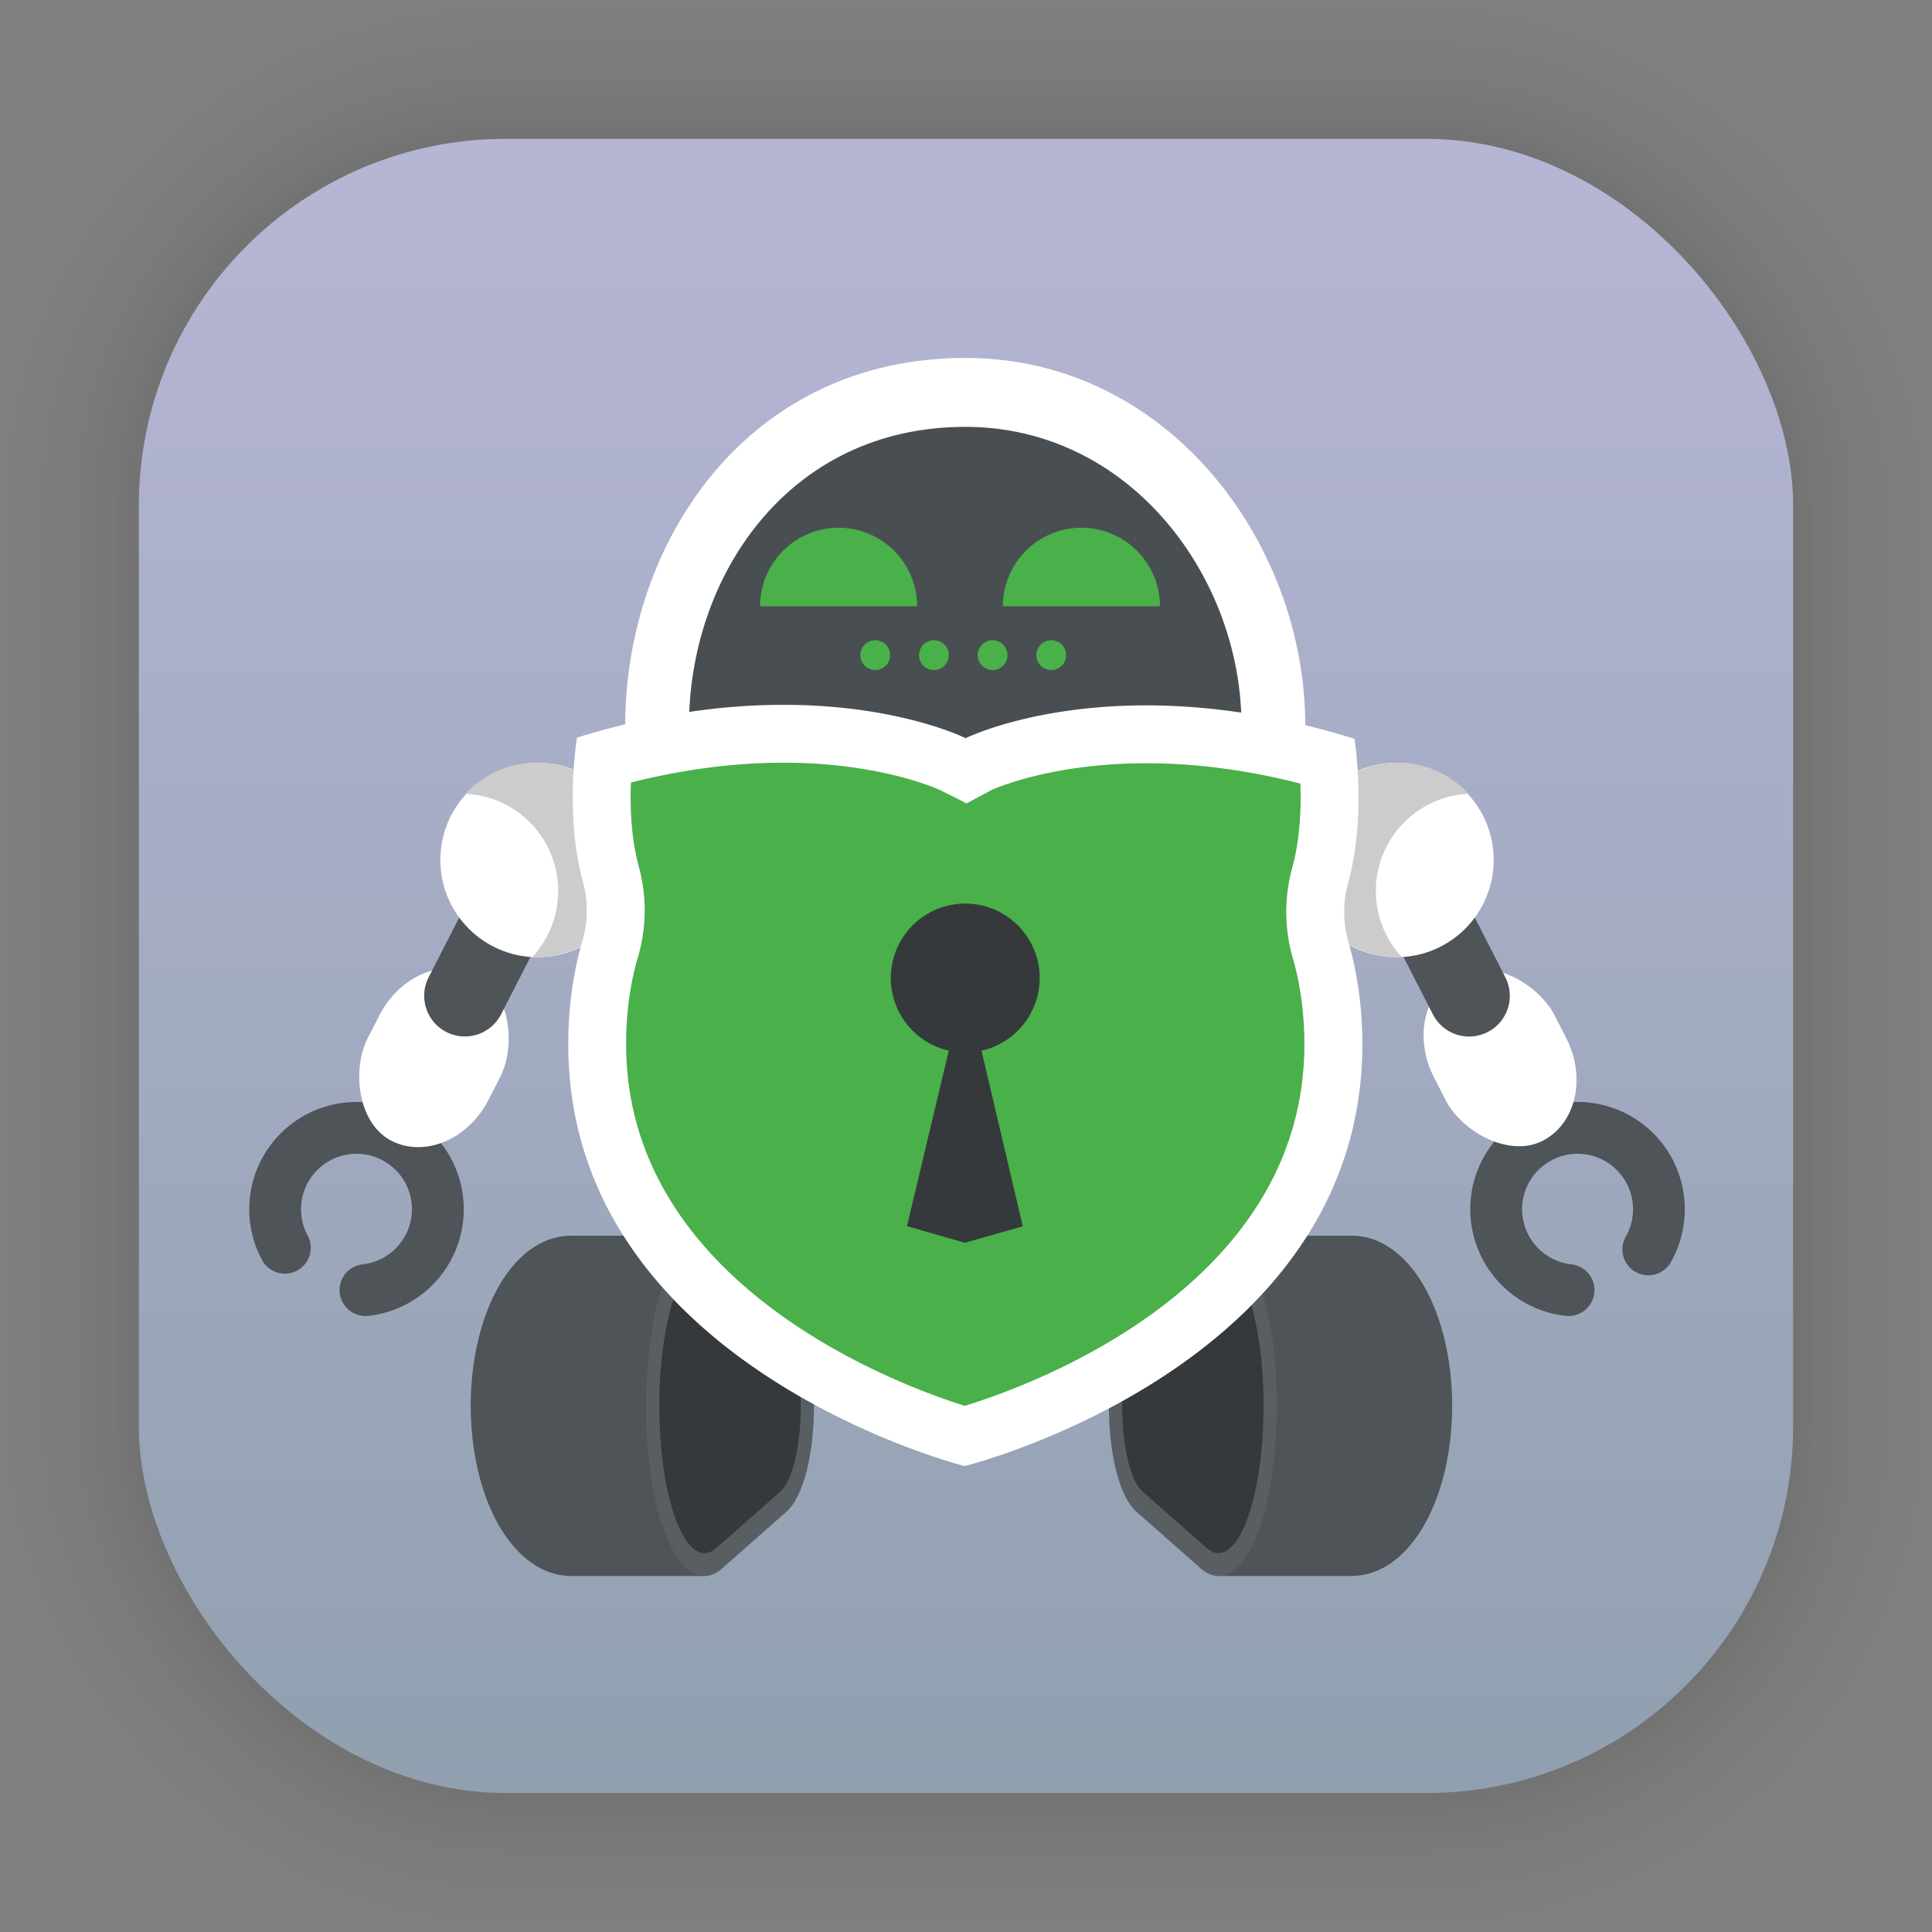 <?xml version="1.0" encoding="UTF-8" standalone="no"?>
<svg
   width="62"
   height="62"
   viewBox="0 0 16.404 16.404"
   version="1.1"
   id="svg1443"
   inkscape:version="1.4.2 (unknown)"
   sodipodi:docname="cryptomator.svg"
   xmlns:inkscape="http://www.inkscape.org/namespaces/inkscape"
   xmlns:sodipodi="http://sodipodi.sourceforge.net/DTD/sodipodi-0.dtd"
   xmlns:xlink="http://www.w3.org/1999/xlink"
   xmlns="http://www.w3.org/2000/svg"
   xmlns:svg="http://www.w3.org/2000/svg"
   xmlns:rdf="http://www.w3.org/1999/02/22-rdf-syntax-ns#"
   xmlns:cc="http://creativecommons.org/ns#"
   xmlns:dc="http://purl.org/dc/elements/1.1/">
  <rect x="0" y="0" width="16.404" height="16.404" fill="#808080" stroke="none"/>
  <defs
     id="defs1437">
    <linearGradient
       gradientTransform="matrix(0.471,0,0,0.471,-53.954,-18.001)"
       gradientUnits="userSpaceOnUse"
       y2="70.68"
       x2="132.211"
       y1="42.152"
       x1="132.211"
       id="linearGradient1632"
       xlink:href="#linearGradient1630"
       inkscape:collect="always" />
    <linearGradient
       id="linearGradient1630"
       inkscape:collect="always">
      <stop
         id="stop1626"
         offset="0"
         style="stop-color:#b5b5d4;stop-opacity:1;" />
      <stop
         id="stop1628"
         offset="1"
         style="stop-color:#90a0af;stop-opacity:1;" />
    </linearGradient>
    <filter
       color-interpolation-filters="sRGB"
       height="1.131"
       width="1.111"
       y="-0.066"
       x="-0.055"
       id="c-9">
      <feGaussianBlur
         id="feGaussianBlur1093"
         stdDeviation="1.106" />
    </filter>
    <linearGradient
       gradientUnits="userSpaceOnUse"
       gradientTransform="matrix(0.132,0,0,0.131,-32.379,1.087)"
       y2="269.49"
       y1="235.15"
       x2="657.65"
       x1="319.21"
       id="a-12">
      <stop
         id="stop1076"
         offset="0"
         stop-color="#e54c18" />
      <stop
         id="stop1078"
         offset="1"
         stop-color="#fec350" />
    </linearGradient>
    <linearGradient
       id="paint1_linear_8_721"
       x1="12"
       y1="14.825"
       x2="12"
       y2="8.775"
       gradientUnits="userSpaceOnUse"
       gradientTransform="matrix(0.59,0,0,0.59,1.126,1.236)">
      <stop
         stop-color="#02AA93"
         id="stop4" />
      <stop
         offset="1"
         stop-color="#67FF80"
         id="stop5" />
    </linearGradient>
    <linearGradient
       id="linear0"
       gradientUnits="userSpaceOnUse"
       x1="0"
       y1="0"
       x2="0"
       y2="1"
       gradientTransform="matrix(68.686,0,0,43.894,-2.488,8.993)">
      <stop
         offset="0"
         style="stop-color:#2478ff;stop-opacity:1;"
         id="stop1" />
      <stop
         offset="1"
         style="stop-color:#0049bf;stop-opacity:1;"
         id="stop2" />
    </linearGradient>
  </defs>
  <sodipodi:namedview
     id="base"
     pagecolor="#ffffff"
     bordercolor="#666666"
     borderopacity="1.0"
     inkscape:pageopacity="0.0"
     inkscape:pageshadow="2"
     inkscape:zoom="5.6"
     inkscape:cx="25.178571"
     inkscape:cy="48.660714"
     inkscape:document-units="px"
     inkscape:current-layer="layer1"
     inkscape:document-rotation="0"
     showgrid="false"
     units="px"
     inkscape:window-width="1920"
     inkscape:window-height="996"
     inkscape:window-x="0"
     inkscape:window-y="0"
     inkscape:window-maximized="1"
     inkscape:showpageshadow="2"
     inkscape:pagecheckerboard="0"
     inkscape:deskcolor="#d1d1d1">
    <inkscape:grid
       id="grid1"
       units="px"
       originx="0"
       originy="0"
       spacingx="0.265"
       spacingy="0.265"
       empcolor="#0099e5"
       empopacity="0.302"
       color="#0099e5"
       opacity="0.149"
       empspacing="5"
       enabled="true"
       visible="false" />
  </sodipodi:namedview>
  <g
     inkscape:label="Capa 1"
     inkscape:groupmode="layer"
     id="layer1">
    <g
       style="opacity:0.295"
       transform="matrix(0.471,0,0,0.471,-31.727,-18.001)"
       id="g1702">
      <rect
         ry="6.61"
         rx="6.61"
         y="40.71"
         x="69.84"
         height="29.811"
         width="29.811"
         id="rect1634"
         style="fill:none;fill-opacity:1;stroke:#000000;stroke-width:0.1;stroke-linecap:round;stroke-linejoin:round;stroke-miterlimit:4;stroke-dasharray:none;stroke-opacity:0.02" />
      <rect
         style="fill:none;fill-opacity:1;stroke:#000000;stroke-width:0.2;stroke-linecap:round;stroke-linejoin:round;stroke-miterlimit:4;stroke-dasharray:none;stroke-opacity:0.02"
         id="rect1638"
         width="29.811"
         height="29.811"
         x="69.84"
         y="40.71"
         rx="6.61"
         ry="6.61" />
      <rect
         ry="6.61"
         rx="6.61"
         y="40.71"
         x="69.84"
         height="29.811"
         width="29.811"
         id="rect1640"
         style="fill:none;fill-opacity:1;stroke:#000000;stroke-width:0.3;stroke-linecap:round;stroke-linejoin:round;stroke-miterlimit:4;stroke-dasharray:none;stroke-opacity:0.02" />
      <rect
         style="fill:none;fill-opacity:1;stroke:#000000;stroke-width:0.4;stroke-linecap:round;stroke-linejoin:round;stroke-miterlimit:4;stroke-dasharray:none;stroke-opacity:0.02"
         id="rect1642"
         width="29.811"
         height="29.811"
         x="69.84"
         y="40.71"
         rx="6.61"
         ry="6.61" />
      <rect
         ry="6.61"
         rx="6.61"
         y="40.71"
         x="69.84"
         height="29.811"
         width="29.811"
         id="rect1644"
         style="fill:none;fill-opacity:1;stroke:#000000;stroke-width:0.5;stroke-linecap:round;stroke-linejoin:round;stroke-miterlimit:4;stroke-dasharray:none;stroke-opacity:0.02" />
      <rect
         style="fill:none;fill-opacity:1;stroke:#000000;stroke-width:0.6;stroke-linecap:round;stroke-linejoin:round;stroke-miterlimit:4;stroke-dasharray:none;stroke-opacity:0.02"
         id="rect1646"
         width="29.811"
         height="29.811"
         x="69.84"
         y="40.71"
         rx="6.61"
         ry="6.61" />
      <rect
         ry="6.61"
         rx="6.61"
         y="40.71"
         x="69.84"
         height="29.811"
         width="29.811"
         id="rect1648"
         style="fill:none;fill-opacity:1;stroke:#000000;stroke-width:0.7;stroke-linecap:round;stroke-linejoin:round;stroke-miterlimit:4;stroke-dasharray:none;stroke-opacity:0.02" />
      <rect
         style="fill:none;fill-opacity:1;stroke:#000000;stroke-width:0.8;stroke-linecap:round;stroke-linejoin:round;stroke-miterlimit:4;stroke-dasharray:none;stroke-opacity:0.02"
         id="rect1650"
         width="29.811"
         height="29.811"
         x="69.84"
         y="40.71"
         rx="6.61"
         ry="6.61" />
      <rect
         ry="6.61"
         rx="6.61"
         y="40.71"
         x="69.84"
         height="29.811"
         width="29.811"
         id="rect1652"
         style="fill:none;fill-opacity:1;stroke:#000000;stroke-width:1;stroke-linecap:round;stroke-linejoin:round;stroke-miterlimit:4;stroke-dasharray:none;stroke-opacity:0.02" />
      <rect
         style="fill:none;fill-opacity:1;stroke:#000000;stroke-width:1.2;stroke-linecap:round;stroke-linejoin:round;stroke-miterlimit:4;stroke-dasharray:none;stroke-opacity:0.02"
         id="rect1654"
         width="29.811"
         height="29.811"
         x="69.84"
         y="40.71"
         rx="6.61"
         ry="6.61" />
      <rect
         ry="6.61"
         rx="6.61"
         y="40.71"
         x="69.84"
         height="29.811"
         width="29.811"
         id="rect1656"
         style="fill:none;fill-opacity:1;stroke:#000000;stroke-width:1.4;stroke-linecap:round;stroke-linejoin:round;stroke-miterlimit:4;stroke-dasharray:none;stroke-opacity:0.02" />
      <rect
         style="fill:none;fill-opacity:1;stroke:#000000;stroke-width:1.6;stroke-linecap:round;stroke-linejoin:round;stroke-miterlimit:4;stroke-dasharray:none;stroke-opacity:0.02"
         id="rect1658"
         width="29.811"
         height="29.811"
         x="69.84"
         y="40.71"
         rx="6.61"
         ry="6.61" />
      <rect
         ry="6.61"
         rx="6.61"
         y="40.71"
         x="69.84"
         height="29.811"
         width="29.811"
         id="rect1660"
         style="fill:none;fill-opacity:1;stroke:#000000;stroke-width:1.8;stroke-linecap:round;stroke-linejoin:round;stroke-miterlimit:4;stroke-dasharray:none;stroke-opacity:0.02" />
      <rect
         style="fill:none;fill-opacity:1;stroke:#000000;stroke-width:2;stroke-linecap:round;stroke-linejoin:round;stroke-miterlimit:4;stroke-dasharray:none;stroke-opacity:0.02"
         id="rect1662"
         width="29.811"
         height="29.811"
         x="69.84"
         y="40.71"
         rx="6.61"
         ry="6.61" />
      <rect
         ry="6.61"
         rx="6.61"
         y="40.71"
         x="69.84"
         height="29.811"
         width="29.811"
         id="rect1664"
         style="fill:none;fill-opacity:1;stroke:#000000;stroke-width:2.2;stroke-linecap:round;stroke-linejoin:round;stroke-miterlimit:4;stroke-dasharray:none;stroke-opacity:0.02" />
      <rect
         style="fill:none;fill-opacity:1;stroke:#000000;stroke-width:2.6;stroke-linecap:round;stroke-linejoin:round;stroke-miterlimit:4;stroke-dasharray:none;stroke-opacity:0.02"
         id="rect1666"
         width="29.811"
         height="29.811"
         x="69.84"
         y="40.71"
         rx="6.61"
         ry="6.61" />
      <rect
         ry="6.61"
         rx="6.61"
         y="40.71"
         x="69.84"
         height="29.811"
         width="29.811"
         id="rect1668"
         style="fill:none;fill-opacity:1;stroke:#000000;stroke-width:3;stroke-linecap:round;stroke-linejoin:round;stroke-miterlimit:4;stroke-dasharray:none;stroke-opacity:0.02" />
      <rect
         style="fill:none;fill-opacity:1;stroke:#000000;stroke-width:3.4;stroke-linecap:round;stroke-linejoin:round;stroke-miterlimit:4;stroke-dasharray:none;stroke-opacity:0.02"
         id="rect1670"
         width="29.811"
         height="29.811"
         x="69.84"
         y="40.71"
         rx="6.61"
         ry="6.61" />
      <rect
         ry="6.61"
         rx="6.61"
         y="40.71"
         x="69.84"
         height="29.811"
         width="29.811"
         id="rect1672"
         style="fill:none;fill-opacity:1;stroke:#000000;stroke-width:3.8;stroke-linecap:round;stroke-linejoin:round;stroke-miterlimit:4;stroke-dasharray:none;stroke-opacity:0.02" />
      <rect
         style="fill:none;fill-opacity:1;stroke:#000000;stroke-width:4.2;stroke-linecap:round;stroke-linejoin:round;stroke-miterlimit:4;stroke-dasharray:none;stroke-opacity:0.02"
         id="rect1674"
         width="29.811"
         height="29.811"
         x="69.84"
         y="40.71"
         rx="6.61"
         ry="6.61" />
      <rect
         ry="6.61"
         rx="6.61"
         y="40.71"
         x="69.84"
         height="29.811"
         width="29.811"
         id="rect1676"
         style="fill:none;fill-opacity:1;stroke:#000000;stroke-width:4.6;stroke-linecap:round;stroke-linejoin:round;stroke-miterlimit:4;stroke-dasharray:none;stroke-opacity:0.02" />
      <rect
         style="fill:none;fill-opacity:1;stroke:#000000;stroke-width:5;stroke-linecap:round;stroke-linejoin:round;stroke-miterlimit:4;stroke-dasharray:none;stroke-opacity:0.02"
         id="rect1678"
         width="29.811"
         height="29.811"
         x="69.84"
         y="40.71"
         rx="6.61"
         ry="6.61" />
    </g>
    <rect
       ry="3.114"
       rx="3.114"
       y="1.179"
       x="1.179"
       height="14.045"
       width="14.046"
       id="rect849"
       style="fill:url(#linearGradient1632);fill-opacity:1;stroke-width:1.298;stroke-linecap:round;stroke-linejoin:round" />
    <g
       transform="matrix(0.011,0,0,0.011,2.116,3.039)"
       id="g60"
       style="stroke-width:1.261">
      <path
         d="M 552.69,0 C 383.59,0 290.24,143.46 290.24,283.52 h 524.9 C 815.14,143.46 709.81,0 552.69,0 Z"
         fill="#ffffff"
         id="path4-3"
         style="stroke-width:1.261" />
      <path
         d="M 552.69,53.2 C 415.32,53.2 339.48,169.74 339.48,283.52 L 552.69,307.7 765.9,283.52 C 765.9,169.74 680.33,53.2 552.69,53.2 Z"
         fill="#484e51"
         id="path6"
         style="stroke-width:1.261" />
      <path
         d="m 89.8,739.52 a 20,20 0 0 1 -2.23,-39.88 42.8,42.8 0 1 0 -42.22,-21.82 20,20 0 0 1 -35,19.31 82.79,82.79 0 1 1 81.76,42.26 21.78,21.78 0 0 1 -2.31,0.13 z"
         fill="#4e5457"
         id="path8"
         style="stroke-width:1.261" />
      <rect
         transform="rotate(27.09,142.59,540.04)"
         x="90.27"
         y="467.98"
         width="104.68"
         height="144.19"
         rx="62.312"
         fill="#ffffff"
         id="rect10"
         ry="62.312"
         style="stroke-width:1.261" />
      <path
         transform="rotate(27.09,180.87,464.19)"
         d="m 149.47,401.27 h 62.8 v 94.55 a 31.4,31.4 0 0 1 -31.4,31.4 31.4,31.4 0 0 1 -31.4,-31.4 z"
         fill="#4e5457"
         id="path12"
         style="stroke-width:1.261" />
      <circle
         cx="222.59"
         cy="387.53"
         r="75.05"
         fill="#ffffff"
         id="circle14"
         style="stroke-width:1.261" />
      <path
         d="m 258.09,321.8 a 75.09,75.09 0 0 0 -91.23,14.64 75.06,75.06 0 0 1 51.58,126.06 75.06,75.06 0 0 0 39.65,-140.7 z"
         fill="#cccccc"
         id="path16"
         style="stroke-width:1.261" />
      <path
         d="m 1018.3,739.52 a 22.09,22.09 0 0 1 -2.28,-0.13 82.8,82.8 0 1 1 81.77,-42.26 20,20 0 1 1 -35,-19.31 42.8,42.8 0 1 0 -42.23,21.82 20,20 0 0 1 -2.23,39.88 z"
         fill="#4e5457"
         id="path18"
         style="stroke-width:1.261" />
      <rect
         transform="rotate(152.91,965.51,540.1)"
         x="913.18"
         y="467.98"
         width="104.68"
         height="144.19"
         rx="62.312"
         fill="#ffffff"
         id="rect20"
         ry="62.312"
         style="stroke-width:1.261" />
      <path
         transform="rotate(152.91,927.24,464.27)"
         d="m 927.25,401.27 a 31.4,31.4 0 0 1 31.4,31.4 v 94.55 h -62.8 v -94.55 a 31.4,31.4 0 0 1 31.4,-31.4 z"
         fill="#4e5457"
         id="path22"
         style="stroke-width:1.261" />
      <circle
         cx="885.53"
         cy="387.53"
         r="75.05"
         fill="#ffffff"
         id="circle24"
         style="stroke-width:1.261" />
      <path
         d="M 850,321.8 A 75.08,75.08 0 0 1 941.22,336.44 75.06,75.06 0 0 0 889.68,462.5 75.05,75.05 0 0 1 850,321.8 Z"
         fill="#cccccc"
         id="path26"
         style="stroke-width:1.261" />
      <path
         d="m 248.78,940.2 c -36.67,0 -67,-39.85 -75.51,-99.15 -4.56,-31.83 -2.26,-65.19 6.48,-94 9.41,-31 25.51,-53.59 45.32,-63.72 a 51.72,51.72 0 0 1 23.69,-5.84 H 352.28 V 940.2 Z"
         fill="#4e5457"
         id="path28"
         style="stroke-width:1.261" />
      <path
         d="m 351.43,940.2 c -21.26,0 -38.85,-39.85 -43.78,-99.15 -2.64,-31.83 -1.31,-65.19 3.76,-94 5.45,-31 14.78,-53.59 26.27,-63.72 4.39,-3.87 9,-5.84 13.73,-5.84 4.73,0 9.34,2 13.75,5.8 l 49.7,43.83 c 17.37,15.32 23.39,64 20.23,102 -2.43,29.28 -10,52.18 -20.19,61.28 l -49.69,43.82 c -4.44,3.99 -9.08,5.98 -13.78,5.98 z"
         fill="#585e62"
         id="path30"
         style="stroke-width:1.261" />
      <path
         d="m 360.57,699 49.65,43.79 c 11.18,9.9 17.78,47.45 14.78,83.91 -2,24.27 -7.83,41.95 -14.77,48.13 l -49.65,43.79 C 342,935 322.79,899.19 317.75,838.55 c -5.04,-60.64 6,-123.1 24.58,-139.51 6.15,-5.42 12.5,-5.04 18.24,-0.04 z"
         fill="#35393b"
         id="path32"
         style="stroke-width:1.261" />
      <path
         d="m 850.73,940.2 c 36.66,0 67,-39.85 75.51,-99.15 4.56,-31.83 2.26,-65.19 -6.48,-94 -9.41,-31 -25.51,-53.59 -45.32,-63.72 a 51.72,51.72 0 0 0 -23.69,-5.84 H 747.22 V 940.2 Z"
         fill="#4e5457"
         id="path34"
         style="stroke-width:1.261" />
      <path
         d="m 748.08,940.2 c 21.26,0 38.85,-39.85 43.78,-99.15 2.64,-31.83 1.31,-65.19 -3.76,-94 -5.45,-31 -14.79,-53.59 -26.27,-63.72 -4.4,-3.87 -9,-5.84 -13.73,-5.84 -4.73,0 -9.34,2 -13.76,5.8 l -49.69,43.83 c -17.38,15.32 -23.39,64 -20.23,102 2.43,29.28 10,52.18 20.19,61.28 l 49.68,43.82 c 4.45,3.99 9.09,5.98 13.79,5.98 z"
         fill="#585e62"
         id="path36"
         style="stroke-width:1.261" />
      <path
         d="m 738.94,699 -49.65,43.79 c -11.19,9.86 -17.8,47.41 -14.77,83.87 2,24.27 7.83,41.95 14.77,48.13 l 49.65,43.79 c 18.61,16.41 37.78,-19.43 42.82,-80.07 5.04,-60.64 -6,-123.1 -24.58,-139.51 -6.18,-5.38 -12.5,-5 -18.24,0 z"
         fill="#35393b"
         id="path38"
         style="stroke-width:1.261" />
      <path
         d="m 848.63,451.38 a 83.62,83.62 0 0 1 -0.56,-45.6 C 862.81,352.65 853.13,294 853.13,294 668.06,236.23 553,293.52 553,293.52 c 0,0 -114.79,-57.64 -300,-0.45 0,0 -9.86,58.64 4.72,111.83 a 83.69,83.69 0 0 1 -0.69,45.59 c -5.14,17.57 -10.72,44.5 -10.77,78.8 -0.37,249 306,326.08 306,326.08 0,0 306.58,-76.15 306.95,-325.16 0,-34.3 -5.49,-61.21 -10.58,-78.83 z"
         fill="#ffffff"
         id="path40"
         style="stroke-width:1.261" />
      <path
         d="M 552.34,808.87 C 501.62,793 290.64,715.62 290.92,529.36 c 0,-29.65 4.89,-52.42 9,-66.31 a 128.3,128.3 0 0 0 0.91,-70 c -6.2,-22.58 -6.9,-47.13 -6.17,-65.29 40.48,-10.23 80.2,-15.37 118.41,-15.32 75.66,0.12 119.86,21 120.3,21.17 l 20.39,10.23 19.24,-10.32 c 0.11,0 44.36,-20.75 120,-20.64 38.21,0.06 77.91,5.32 118.37,15.68 0.67,18.14 -0.1,42.71 -6.37,65.27 a 128.33,128.33 0 0 0 0.69,70 c 4,13.91 8.82,36.69 8.77,66.35 -0.28,187.06 -211.26,263.09 -262.12,278.69 z"
         fill="#49b04a"
         id="path42"
         style="stroke-width:1.261" />
      <path
         d="M 610.15,478.76 A 57.46,57.46 0 1 0 540,534.68 L 507.71,670.15 552.38,683 597.09,670.29 565.25,534.72 a 57.46,57.46 0 0 0 44.9,-55.96 z"
         fill="#35393b"
         id="path44"
         style="stroke-width:1.261" />
      <g
         fill="#49b04a"
         id="g58"
         style="stroke-width:1.261">
        <path
           d="M 454.94,131.08 A 60.64,60.64 0 0 0 394.3,191.72 H 515.58 A 60.64,60.64 0 0 0 454.94,131.08 Z"
           id="path46"
           style="stroke-width:1.261" />
        <path
           d="m 642.38,131.08 a 60.64,60.64 0 0 0 -60.64,60.64 H 703 a 60.64,60.64 0 0 0 -60.62,-60.64 z"
           id="path48"
           style="stroke-width:1.261" />
        <circle
           cx="483.23"
           cy="229.43"
           r="11.52"
           id="circle50"
           style="stroke-width:1.261" />
        <circle
           cx="528.52"
           cy="229.43"
           r="11.52"
           id="circle52"
           style="stroke-width:1.261" />
        <circle
           cx="573.8"
           cy="229.43"
           r="11.52"
           id="circle54"
           style="stroke-width:1.261" />
        <circle
           cx="619.09"
           cy="229.43"
           r="11.52"
           id="circle56"
           style="stroke-width:1.261" />
      </g>
    </g>
  </g>
</svg>
